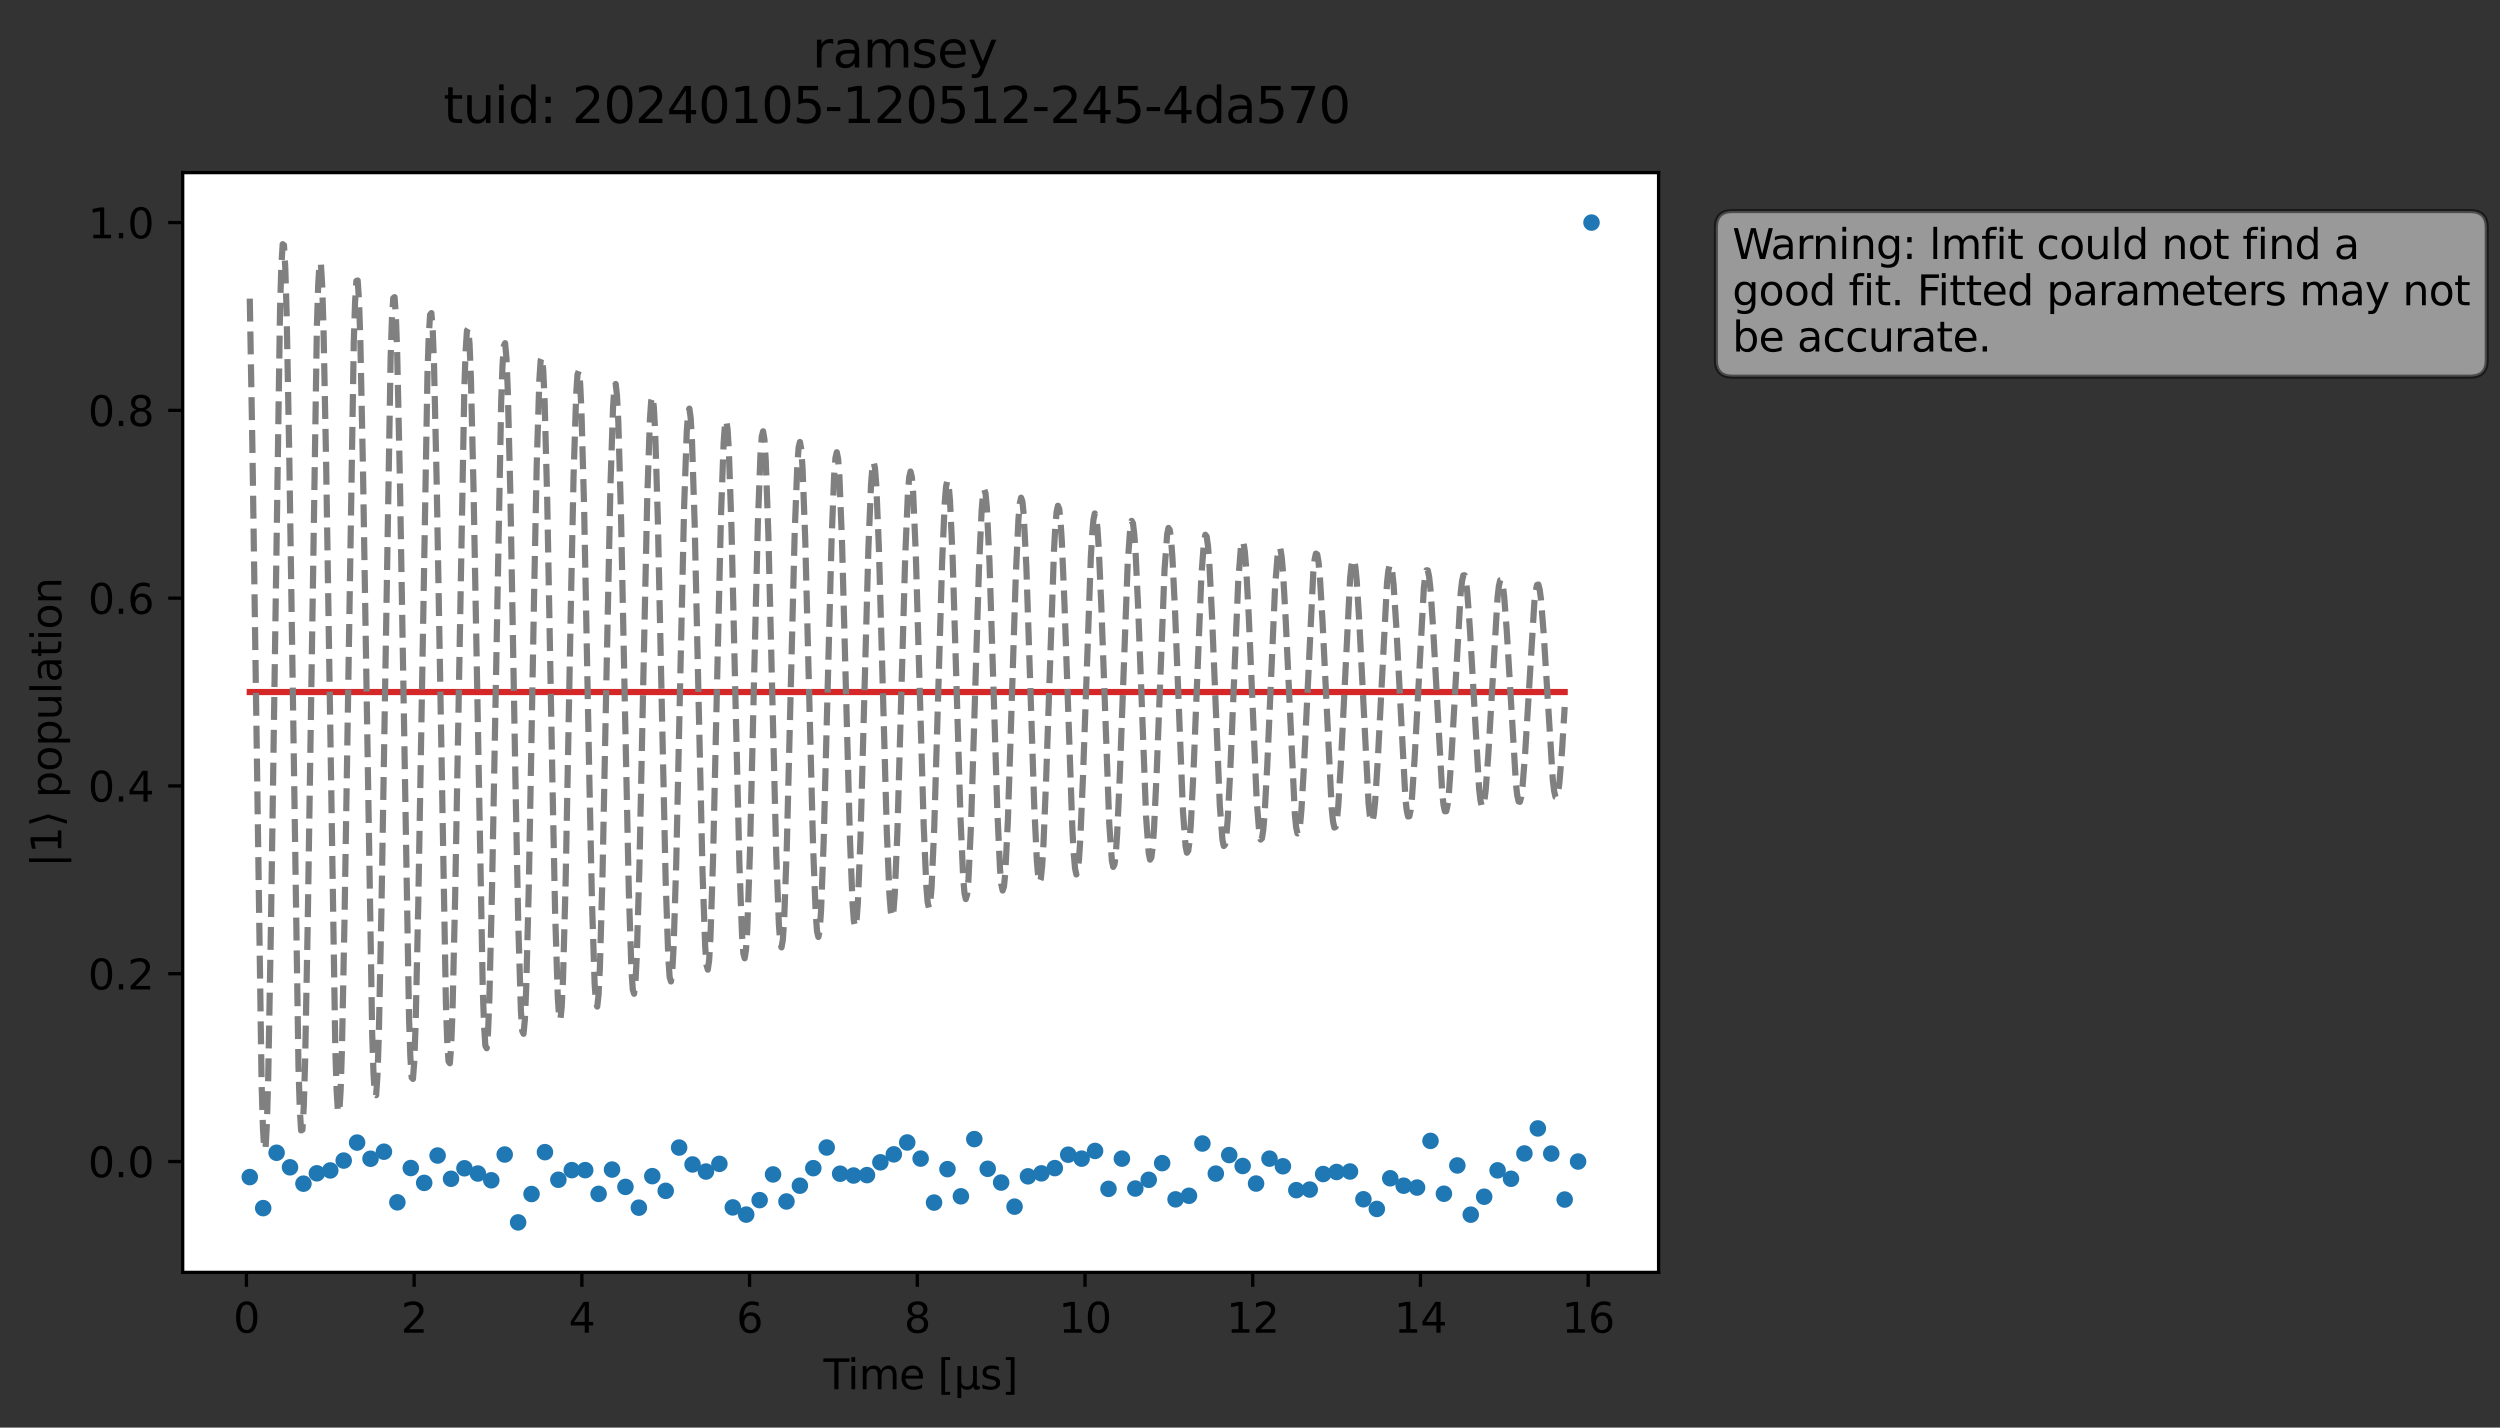 <?xml version="1.0" encoding="utf-8" standalone="no"?>
<!DOCTYPE svg PUBLIC "-//W3C//DTD SVG 1.1//EN"
  "http://www.w3.org/Graphics/SVG/1.1/DTD/svg11.dtd">
<svg xmlns:xlink="http://www.w3.org/1999/xlink" width="604.915pt" height="345.428pt" viewBox="0 0 604.915 345.428" xmlns="http://www.w3.org/2000/svg" version="1.1">
 <rect x="0" y="0" width="604.915" height="345.428" fill="#333333" stroke="none"/>
 <defs>
  <style type="text/css">*{stroke-linejoin: round; stroke-linecap: butt}</style>
 </defs>
 <g id="figure_1">
  <g id="patch_1">
   <path d="M 0 345.428 
L 604.915 345.428 
L 604.915 -0 
L 0 -0 
L 0 345.428 
z
" style="fill: none; opacity: 0"/>
  </g>
  <g id="axes_1">
   <g id="patch_2">
    <path d="M 44.203 307.872 
L 401.323 307.872 
L 401.323 41.76 
L 44.203 41.76 
z
" style="fill: #ffffff"/>
   </g>
   <g id="matplotlib.axis_1">
    <g id="xtick_1">
     <g id="line2d_1">
      <defs>
       <path id="m12fe9ed698" d="M 0 0 
L 0 3.5 
" style="stroke: #000000; stroke-width: 0.8"/>
      </defs>
      <g>
       <use xlink:href="#m12fe9ed698" x="59.624" y="307.872" style="stroke: #000000; stroke-width: 0.8"/>
      </g>
     </g>
     <g id="text_1">
      <!-- 0 -->
      <g transform="translate(56.443 322.47) scale(0.1 -0.1)">
       <defs>
        <path id="DejaVuSans-30" d="M 2034 4250 
Q 1547 4250 1301 3770 
Q 1056 3291 1056 2328 
Q 1056 1369 1301 889 
Q 1547 409 2034 409 
Q 2525 409 2770 889 
Q 3016 1369 3016 2328 
Q 3016 3291 2770 3770 
Q 2525 4250 2034 4250 
z
M 2034 4750 
Q 2819 4750 3233 4129 
Q 3647 3509 3647 2328 
Q 3647 1150 3233 529 
Q 2819 -91 2034 -91 
Q 1250 -91 836 529 
Q 422 1150 422 2328 
Q 422 3509 836 4129 
Q 1250 4750 2034 4750 
z
" transform="scale(0.016)"/>
       </defs>
       <use xlink:href="#DejaVuSans-30"/>
      </g>
     </g>
    </g>
    <g id="xtick_2">
     <g id="line2d_2">
      <g>
       <use xlink:href="#m12fe9ed698" x="100.206" y="307.872" style="stroke: #000000; stroke-width: 0.8"/>
      </g>
     </g>
     <g id="text_2">
      <!-- 2 -->
      <g transform="translate(97.025 322.47) scale(0.1 -0.1)">
       <defs>
        <path id="DejaVuSans-32" d="M 1228 531 
L 3431 531 
L 3431 0 
L 469 0 
L 469 531 
Q 828 903 1448 1529 
Q 2069 2156 2228 2338 
Q 2531 2678 2651 2914 
Q 2772 3150 2772 3378 
Q 2772 3750 2511 3984 
Q 2250 4219 1831 4219 
Q 1534 4219 1204 4116 
Q 875 4013 500 3803 
L 500 4441 
Q 881 4594 1212 4672 
Q 1544 4750 1819 4750 
Q 2544 4750 2975 4387 
Q 3406 4025 3406 3419 
Q 3406 3131 3298 2873 
Q 3191 2616 2906 2266 
Q 2828 2175 2409 1742 
Q 1991 1309 1228 531 
z
" transform="scale(0.016)"/>
       </defs>
       <use xlink:href="#DejaVuSans-32"/>
      </g>
     </g>
    </g>
    <g id="xtick_3">
     <g id="line2d_3">
      <g>
       <use xlink:href="#m12fe9ed698" x="140.788" y="307.872" style="stroke: #000000; stroke-width: 0.8"/>
      </g>
     </g>
     <g id="text_3">
      <!-- 4 -->
      <g transform="translate(137.607 322.47) scale(0.1 -0.1)">
       <defs>
        <path id="DejaVuSans-34" d="M 2419 4116 
L 825 1625 
L 2419 1625 
L 2419 4116 
z
M 2253 4666 
L 3047 4666 
L 3047 1625 
L 3713 1625 
L 3713 1100 
L 3047 1100 
L 3047 0 
L 2419 0 
L 2419 1100 
L 313 1100 
L 313 1709 
L 2253 4666 
z
" transform="scale(0.016)"/>
       </defs>
       <use xlink:href="#DejaVuSans-34"/>
      </g>
     </g>
    </g>
    <g id="xtick_4">
     <g id="line2d_4">
      <g>
       <use xlink:href="#m12fe9ed698" x="181.37" y="307.872" style="stroke: #000000; stroke-width: 0.8"/>
      </g>
     </g>
     <g id="text_4">
      <!-- 6 -->
      <g transform="translate(178.188 322.47) scale(0.1 -0.1)">
       <defs>
        <path id="DejaVuSans-36" d="M 2113 2584 
Q 1688 2584 1439 2293 
Q 1191 2003 1191 1497 
Q 1191 994 1439 701 
Q 1688 409 2113 409 
Q 2538 409 2786 701 
Q 3034 994 3034 1497 
Q 3034 2003 2786 2293 
Q 2538 2584 2113 2584 
z
M 3366 4563 
L 3366 3988 
Q 3128 4100 2886 4159 
Q 2644 4219 2406 4219 
Q 1781 4219 1451 3797 
Q 1122 3375 1075 2522 
Q 1259 2794 1537 2939 
Q 1816 3084 2150 3084 
Q 2853 3084 3261 2657 
Q 3669 2231 3669 1497 
Q 3669 778 3244 343 
Q 2819 -91 2113 -91 
Q 1303 -91 875 529 
Q 447 1150 447 2328 
Q 447 3434 972 4092 
Q 1497 4750 2381 4750 
Q 2619 4750 2861 4703 
Q 3103 4656 3366 4563 
z
" transform="scale(0.016)"/>
       </defs>
       <use xlink:href="#DejaVuSans-36"/>
      </g>
     </g>
    </g>
    <g id="xtick_5">
     <g id="line2d_5">
      <g>
       <use xlink:href="#m12fe9ed698" x="221.951" y="307.872" style="stroke: #000000; stroke-width: 0.8"/>
      </g>
     </g>
     <g id="text_5">
      <!-- 8 -->
      <g transform="translate(218.77 322.47) scale(0.1 -0.1)">
       <defs>
        <path id="DejaVuSans-38" d="M 2034 2216 
Q 1584 2216 1326 1975 
Q 1069 1734 1069 1313 
Q 1069 891 1326 650 
Q 1584 409 2034 409 
Q 2484 409 2743 651 
Q 3003 894 3003 1313 
Q 3003 1734 2745 1975 
Q 2488 2216 2034 2216 
z
M 1403 2484 
Q 997 2584 770 2862 
Q 544 3141 544 3541 
Q 544 4100 942 4425 
Q 1341 4750 2034 4750 
Q 2731 4750 3128 4425 
Q 3525 4100 3525 3541 
Q 3525 3141 3298 2862 
Q 3072 2584 2669 2484 
Q 3125 2378 3379 2068 
Q 3634 1759 3634 1313 
Q 3634 634 3220 271 
Q 2806 -91 2034 -91 
Q 1263 -91 848 271 
Q 434 634 434 1313 
Q 434 1759 690 2068 
Q 947 2378 1403 2484 
z
M 1172 3481 
Q 1172 3119 1398 2916 
Q 1625 2713 2034 2713 
Q 2441 2713 2670 2916 
Q 2900 3119 2900 3481 
Q 2900 3844 2670 4047 
Q 2441 4250 2034 4250 
Q 1625 4250 1398 4047 
Q 1172 3844 1172 3481 
z
" transform="scale(0.016)"/>
       </defs>
       <use xlink:href="#DejaVuSans-38"/>
      </g>
     </g>
    </g>
    <g id="xtick_6">
     <g id="line2d_6">
      <g>
       <use xlink:href="#m12fe9ed698" x="262.533" y="307.872" style="stroke: #000000; stroke-width: 0.8"/>
      </g>
     </g>
     <g id="text_6">
      <!-- 10 -->
      <g transform="translate(256.171 322.47) scale(0.1 -0.1)">
       <defs>
        <path id="DejaVuSans-31" d="M 794 531 
L 1825 531 
L 1825 4091 
L 703 3866 
L 703 4441 
L 1819 4666 
L 2450 4666 
L 2450 531 
L 3481 531 
L 3481 0 
L 794 0 
L 794 531 
z
" transform="scale(0.016)"/>
       </defs>
       <use xlink:href="#DejaVuSans-31"/>
       <use xlink:href="#DejaVuSans-30" x="63.623"/>
      </g>
     </g>
    </g>
    <g id="xtick_7">
     <g id="line2d_7">
      <g>
       <use xlink:href="#m12fe9ed698" x="303.115" y="307.872" style="stroke: #000000; stroke-width: 0.8"/>
      </g>
     </g>
     <g id="text_7">
      <!-- 12 -->
      <g transform="translate(296.753 322.47) scale(0.1 -0.1)">
       <use xlink:href="#DejaVuSans-31"/>
       <use xlink:href="#DejaVuSans-32" x="63.623"/>
      </g>
     </g>
    </g>
    <g id="xtick_8">
     <g id="line2d_8">
      <g>
       <use xlink:href="#m12fe9ed698" x="343.697" y="307.872" style="stroke: #000000; stroke-width: 0.8"/>
      </g>
     </g>
     <g id="text_8">
      <!-- 14 -->
      <g transform="translate(337.334 322.47) scale(0.1 -0.1)">
       <use xlink:href="#DejaVuSans-31"/>
       <use xlink:href="#DejaVuSans-34" x="63.623"/>
      </g>
     </g>
    </g>
    <g id="xtick_9">
     <g id="line2d_9">
      <g>
       <use xlink:href="#m12fe9ed698" x="384.279" y="307.872" style="stroke: #000000; stroke-width: 0.8"/>
      </g>
     </g>
     <g id="text_9">
      <!-- 16 -->
      <g transform="translate(377.916 322.47) scale(0.1 -0.1)">
       <use xlink:href="#DejaVuSans-31"/>
       <use xlink:href="#DejaVuSans-36" x="63.623"/>
      </g>
     </g>
    </g>
    <g id="text_10">
     <!-- Time [μs] -->
     <g transform="translate(199.253 336.149) scale(0.1 -0.1)">
      <defs>
       <path id="DejaVuSans-54" d="M -19 4666 
L 3928 4666 
L 3928 4134 
L 2272 4134 
L 2272 0 
L 1638 0 
L 1638 4134 
L -19 4134 
L -19 4666 
z
" transform="scale(0.016)"/>
       <path id="DejaVuSans-69" d="M 603 3500 
L 1178 3500 
L 1178 0 
L 603 0 
L 603 3500 
z
M 603 4863 
L 1178 4863 
L 1178 4134 
L 603 4134 
L 603 4863 
z
" transform="scale(0.016)"/>
       <path id="DejaVuSans-6d" d="M 3328 2828 
Q 3544 3216 3844 3400 
Q 4144 3584 4550 3584 
Q 5097 3584 5394 3201 
Q 5691 2819 5691 2113 
L 5691 0 
L 5113 0 
L 5113 2094 
Q 5113 2597 4934 2840 
Q 4756 3084 4391 3084 
Q 3944 3084 3684 2787 
Q 3425 2491 3425 1978 
L 3425 0 
L 2847 0 
L 2847 2094 
Q 2847 2600 2669 2842 
Q 2491 3084 2119 3084 
Q 1678 3084 1418 2786 
Q 1159 2488 1159 1978 
L 1159 0 
L 581 0 
L 581 3500 
L 1159 3500 
L 1159 2956 
Q 1356 3278 1631 3431 
Q 1906 3584 2284 3584 
Q 2666 3584 2933 3390 
Q 3200 3197 3328 2828 
z
" transform="scale(0.016)"/>
       <path id="DejaVuSans-65" d="M 3597 1894 
L 3597 1613 
L 953 1613 
Q 991 1019 1311 708 
Q 1631 397 2203 397 
Q 2534 397 2845 478 
Q 3156 559 3463 722 
L 3463 178 
Q 3153 47 2828 -22 
Q 2503 -91 2169 -91 
Q 1331 -91 842 396 
Q 353 884 353 1716 
Q 353 2575 817 3079 
Q 1281 3584 2069 3584 
Q 2775 3584 3186 3129 
Q 3597 2675 3597 1894 
z
M 3022 2063 
Q 3016 2534 2758 2815 
Q 2500 3097 2075 3097 
Q 1594 3097 1305 2825 
Q 1016 2553 972 2059 
L 3022 2063 
z
" transform="scale(0.016)"/>
       <path id="DejaVuSans-20" transform="scale(0.016)"/>
       <path id="DejaVuSans-5b" d="M 550 4863 
L 1875 4863 
L 1875 4416 
L 1125 4416 
L 1125 -397 
L 1875 -397 
L 1875 -844 
L 550 -844 
L 550 4863 
z
" transform="scale(0.016)"/>
       <path id="DejaVuSans-3bc" d="M 544 -1331 
L 544 3500 
L 1119 3500 
L 1119 1325 
Q 1119 872 1334 640 
Q 1550 409 1972 409 
Q 2434 409 2667 671 
Q 2900 934 2900 1459 
L 2900 3500 
L 3475 3500 
L 3475 806 
Q 3475 619 3529 530 
Q 3584 441 3700 441 
Q 3728 441 3778 458 
Q 3828 475 3916 513 
L 3916 50 
Q 3788 -22 3673 -56 
Q 3559 -91 3450 -91 
Q 3234 -91 3106 31 
Q 2978 153 2931 403 
Q 2775 156 2548 32 
Q 2322 -91 2016 -91 
Q 1697 -91 1473 31 
Q 1250 153 1119 397 
L 1119 -1331 
L 544 -1331 
z
" transform="scale(0.016)"/>
       <path id="DejaVuSans-73" d="M 2834 3397 
L 2834 2853 
Q 2591 2978 2328 3040 
Q 2066 3103 1784 3103 
Q 1356 3103 1142 2972 
Q 928 2841 928 2578 
Q 928 2378 1081 2264 
Q 1234 2150 1697 2047 
L 1894 2003 
Q 2506 1872 2764 1633 
Q 3022 1394 3022 966 
Q 3022 478 2636 193 
Q 2250 -91 1575 -91 
Q 1294 -91 989 -36 
Q 684 19 347 128 
L 347 722 
Q 666 556 975 473 
Q 1284 391 1588 391 
Q 1994 391 2212 530 
Q 2431 669 2431 922 
Q 2431 1156 2273 1281 
Q 2116 1406 1581 1522 
L 1381 1569 
Q 847 1681 609 1914 
Q 372 2147 372 2553 
Q 372 3047 722 3315 
Q 1072 3584 1716 3584 
Q 2034 3584 2315 3537 
Q 2597 3491 2834 3397 
z
" transform="scale(0.016)"/>
       <path id="DejaVuSans-5d" d="M 1947 4863 
L 1947 -844 
L 622 -844 
L 622 -397 
L 1369 -397 
L 1369 4416 
L 622 4416 
L 622 4863 
L 1947 4863 
z
" transform="scale(0.016)"/>
      </defs>
      <use xlink:href="#DejaVuSans-54"/>
      <use xlink:href="#DejaVuSans-69" x="57.959"/>
      <use xlink:href="#DejaVuSans-6d" x="85.742"/>
      <use xlink:href="#DejaVuSans-65" x="183.154"/>
      <use xlink:href="#DejaVuSans-20" x="244.678"/>
      <use xlink:href="#DejaVuSans-5b" x="276.465"/>
      <use xlink:href="#DejaVuSans-3bc" x="315.479"/>
      <use xlink:href="#DejaVuSans-73" x="379.102"/>
      <use xlink:href="#DejaVuSans-5d" x="431.201"/>
     </g>
    </g>
   </g>
   <g id="matplotlib.axis_2">
    <g id="ytick_1">
     <g id="line2d_10">
      <defs>
       <path id="m41a3c51825" d="M 0 0 
L -3.5 0 
" style="stroke: #000000; stroke-width: 0.8"/>
      </defs>
      <g>
       <use xlink:href="#m41a3c51825" x="44.203" y="281.049" style="stroke: #000000; stroke-width: 0.8"/>
      </g>
     </g>
     <g id="text_11">
      <!-- 0.0 -->
      <g transform="translate(21.3 284.848) scale(0.1 -0.1)">
       <defs>
        <path id="DejaVuSans-2e" d="M 684 794 
L 1344 794 
L 1344 0 
L 684 0 
L 684 794 
z
" transform="scale(0.016)"/>
       </defs>
       <use xlink:href="#DejaVuSans-30"/>
       <use xlink:href="#DejaVuSans-2e" x="63.623"/>
       <use xlink:href="#DejaVuSans-30" x="95.41"/>
      </g>
     </g>
    </g>
    <g id="ytick_2">
     <g id="line2d_11">
      <g>
       <use xlink:href="#m41a3c51825" x="44.203" y="235.61" style="stroke: #000000; stroke-width: 0.8"/>
      </g>
     </g>
     <g id="text_12">
      <!-- 0.2 -->
      <g transform="translate(21.3 239.409) scale(0.1 -0.1)">
       <use xlink:href="#DejaVuSans-30"/>
       <use xlink:href="#DejaVuSans-2e" x="63.623"/>
       <use xlink:href="#DejaVuSans-32" x="95.41"/>
      </g>
     </g>
    </g>
    <g id="ytick_3">
     <g id="line2d_12">
      <g>
       <use xlink:href="#m41a3c51825" x="44.203" y="190.172" style="stroke: #000000; stroke-width: 0.8"/>
      </g>
     </g>
     <g id="text_13">
      <!-- 0.4 -->
      <g transform="translate(21.3 193.971) scale(0.1 -0.1)">
       <use xlink:href="#DejaVuSans-30"/>
       <use xlink:href="#DejaVuSans-2e" x="63.623"/>
       <use xlink:href="#DejaVuSans-34" x="95.41"/>
      </g>
     </g>
    </g>
    <g id="ytick_4">
     <g id="line2d_13">
      <g>
       <use xlink:href="#m41a3c51825" x="44.203" y="144.733" style="stroke: #000000; stroke-width: 0.8"/>
      </g>
     </g>
     <g id="text_14">
      <!-- 0.6 -->
      <g transform="translate(21.3 148.532) scale(0.1 -0.1)">
       <use xlink:href="#DejaVuSans-30"/>
       <use xlink:href="#DejaVuSans-2e" x="63.623"/>
       <use xlink:href="#DejaVuSans-36" x="95.41"/>
      </g>
     </g>
    </g>
    <g id="ytick_5">
     <g id="line2d_14">
      <g>
       <use xlink:href="#m41a3c51825" x="44.203" y="99.295" style="stroke: #000000; stroke-width: 0.8"/>
      </g>
     </g>
     <g id="text_15">
      <!-- 0.8 -->
      <g transform="translate(21.3 103.094) scale(0.1 -0.1)">
       <use xlink:href="#DejaVuSans-30"/>
       <use xlink:href="#DejaVuSans-2e" x="63.623"/>
       <use xlink:href="#DejaVuSans-38" x="95.41"/>
      </g>
     </g>
    </g>
    <g id="ytick_6">
     <g id="line2d_15">
      <g>
       <use xlink:href="#m41a3c51825" x="44.203" y="53.856" style="stroke: #000000; stroke-width: 0.8"/>
      </g>
     </g>
     <g id="text_16">
      <!-- 1.0 -->
      <g transform="translate(21.3 57.655) scale(0.1 -0.1)">
       <use xlink:href="#DejaVuSans-31"/>
       <use xlink:href="#DejaVuSans-2e" x="63.623"/>
       <use xlink:href="#DejaVuSans-30" x="95.41"/>
      </g>
     </g>
    </g>
    <g id="text_17">
     <!-- $|1\rangle$ population -->
     <g transform="translate(14.9 209.866) rotate(-90) scale(0.1 -0.1)">
      <defs>
       <path id="DejaVuSans-7c" d="M 1344 4891 
L 1344 -1509 
L 813 -1509 
L 813 4891 
L 1344 4891 
z
" transform="scale(0.016)"/>
       <path id="DejaVuSans-27e9" d="M 1925 2006 
L 1044 -844 
L 513 -844 
L 1394 2006 
L 513 4856 
L 1044 4856 
L 1925 2006 
z
" transform="scale(0.016)"/>
       <path id="DejaVuSans-70" d="M 1159 525 
L 1159 -1331 
L 581 -1331 
L 581 3500 
L 1159 3500 
L 1159 2969 
Q 1341 3281 1617 3432 
Q 1894 3584 2278 3584 
Q 2916 3584 3314 3078 
Q 3713 2572 3713 1747 
Q 3713 922 3314 415 
Q 2916 -91 2278 -91 
Q 1894 -91 1617 61 
Q 1341 213 1159 525 
z
M 3116 1747 
Q 3116 2381 2855 2742 
Q 2594 3103 2138 3103 
Q 1681 3103 1420 2742 
Q 1159 2381 1159 1747 
Q 1159 1113 1420 752 
Q 1681 391 2138 391 
Q 2594 391 2855 752 
Q 3116 1113 3116 1747 
z
" transform="scale(0.016)"/>
       <path id="DejaVuSans-6f" d="M 1959 3097 
Q 1497 3097 1228 2736 
Q 959 2375 959 1747 
Q 959 1119 1226 758 
Q 1494 397 1959 397 
Q 2419 397 2687 759 
Q 2956 1122 2956 1747 
Q 2956 2369 2687 2733 
Q 2419 3097 1959 3097 
z
M 1959 3584 
Q 2709 3584 3137 3096 
Q 3566 2609 3566 1747 
Q 3566 888 3137 398 
Q 2709 -91 1959 -91 
Q 1206 -91 779 398 
Q 353 888 353 1747 
Q 353 2609 779 3096 
Q 1206 3584 1959 3584 
z
" transform="scale(0.016)"/>
       <path id="DejaVuSans-75" d="M 544 1381 
L 544 3500 
L 1119 3500 
L 1119 1403 
Q 1119 906 1312 657 
Q 1506 409 1894 409 
Q 2359 409 2629 706 
Q 2900 1003 2900 1516 
L 2900 3500 
L 3475 3500 
L 3475 0 
L 2900 0 
L 2900 538 
Q 2691 219 2414 64 
Q 2138 -91 1772 -91 
Q 1169 -91 856 284 
Q 544 659 544 1381 
z
M 1991 3584 
L 1991 3584 
z
" transform="scale(0.016)"/>
       <path id="DejaVuSans-6c" d="M 603 4863 
L 1178 4863 
L 1178 0 
L 603 0 
L 603 4863 
z
" transform="scale(0.016)"/>
       <path id="DejaVuSans-61" d="M 2194 1759 
Q 1497 1759 1228 1600 
Q 959 1441 959 1056 
Q 959 750 1161 570 
Q 1363 391 1709 391 
Q 2188 391 2477 730 
Q 2766 1069 2766 1631 
L 2766 1759 
L 2194 1759 
z
M 3341 1997 
L 3341 0 
L 2766 0 
L 2766 531 
Q 2569 213 2275 61 
Q 1981 -91 1556 -91 
Q 1019 -91 701 211 
Q 384 513 384 1019 
Q 384 1609 779 1909 
Q 1175 2209 1959 2209 
L 2766 2209 
L 2766 2266 
Q 2766 2663 2505 2880 
Q 2244 3097 1772 3097 
Q 1472 3097 1187 3025 
Q 903 2953 641 2809 
L 641 3341 
Q 956 3463 1253 3523 
Q 1550 3584 1831 3584 
Q 2591 3584 2966 3190 
Q 3341 2797 3341 1997 
z
" transform="scale(0.016)"/>
       <path id="DejaVuSans-74" d="M 1172 4494 
L 1172 3500 
L 2356 3500 
L 2356 3053 
L 1172 3053 
L 1172 1153 
Q 1172 725 1289 603 
Q 1406 481 1766 481 
L 2356 481 
L 2356 0 
L 1766 0 
Q 1100 0 847 248 
Q 594 497 594 1153 
L 594 3053 
L 172 3053 
L 172 3500 
L 594 3500 
L 594 4494 
L 1172 4494 
z
" transform="scale(0.016)"/>
       <path id="DejaVuSans-6e" d="M 3513 2113 
L 3513 0 
L 2938 0 
L 2938 2094 
Q 2938 2591 2744 2837 
Q 2550 3084 2163 3084 
Q 1697 3084 1428 2787 
Q 1159 2491 1159 1978 
L 1159 0 
L 581 0 
L 581 3500 
L 1159 3500 
L 1159 2956 
Q 1366 3272 1645 3428 
Q 1925 3584 2291 3584 
Q 2894 3584 3203 3211 
Q 3513 2838 3513 2113 
z
" transform="scale(0.016)"/>
      </defs>
      <use xlink:href="#DejaVuSans-7c" transform="translate(0 0.578)"/>
      <use xlink:href="#DejaVuSans-31" transform="translate(33.691 0.578)"/>
      <use xlink:href="#DejaVuSans-27e9" transform="translate(97.314 0.578)"/>
      <use xlink:href="#DejaVuSans-20" transform="translate(136.328 0.578)"/>
      <use xlink:href="#DejaVuSans-70" transform="translate(168.115 0.578)"/>
      <use xlink:href="#DejaVuSans-6f" transform="translate(231.592 0.578)"/>
      <use xlink:href="#DejaVuSans-70" transform="translate(292.773 0.578)"/>
      <use xlink:href="#DejaVuSans-75" transform="translate(356.25 0.578)"/>
      <use xlink:href="#DejaVuSans-6c" transform="translate(419.629 0.578)"/>
      <use xlink:href="#DejaVuSans-61" transform="translate(447.412 0.578)"/>
      <use xlink:href="#DejaVuSans-74" transform="translate(508.691 0.578)"/>
      <use xlink:href="#DejaVuSans-69" transform="translate(547.9 0.578)"/>
      <use xlink:href="#DejaVuSans-6f" transform="translate(575.684 0.578)"/>
      <use xlink:href="#DejaVuSans-6e" transform="translate(636.865 0.578)"/>
     </g>
    </g>
   </g>
   <g id="line2d_16">
    <defs>
     <path id="m48690ed173" d="M 0 1.5 
C 0.398 1.5 0.779 1.342 1.061 1.061 
C 1.342 0.779 1.5 0.398 1.5 0 
C 1.5 -0.398 1.342 -0.779 1.061 -1.061 
C 0.779 -1.342 0.398 -1.5 0 -1.5 
C -0.398 -1.5 -0.779 -1.342 -1.061 -1.061 
C -1.342 -0.779 -1.5 -0.398 -1.5 0 
C -1.5 0.398 -1.342 0.779 -1.061 1.061 
C -0.779 1.342 -0.398 1.5 0 1.5 
z
" style="stroke: #1f77b4"/>
    </defs>
    <g clip-path="url(#pcbd47894a6)">
     <use xlink:href="#m48690ed173" x="60.436" y="284.812" style="fill: #1f77b4; stroke: #1f77b4"/>
     <use xlink:href="#m48690ed173" x="63.682" y="292.327" style="fill: #1f77b4; stroke: #1f77b4"/>
     <use xlink:href="#m48690ed173" x="66.929" y="278.926" style="fill: #1f77b4; stroke: #1f77b4"/>
     <use xlink:href="#m48690ed173" x="70.175" y="282.449" style="fill: #1f77b4; stroke: #1f77b4"/>
     <use xlink:href="#m48690ed173" x="73.422" y="286.408" style="fill: #1f77b4; stroke: #1f77b4"/>
     <use xlink:href="#m48690ed173" x="76.669" y="283.903" style="fill: #1f77b4; stroke: #1f77b4"/>
     <use xlink:href="#m48690ed173" x="79.915" y="283.207" style="fill: #1f77b4; stroke: #1f77b4"/>
     <use xlink:href="#m48690ed173" x="83.162" y="280.819" style="fill: #1f77b4; stroke: #1f77b4"/>
     <use xlink:href="#m48690ed173" x="86.408" y="276.466" style="fill: #1f77b4; stroke: #1f77b4"/>
     <use xlink:href="#m48690ed173" x="89.655" y="280.375" style="fill: #1f77b4; stroke: #1f77b4"/>
     <use xlink:href="#m48690ed173" x="92.901" y="278.673" style="fill: #1f77b4; stroke: #1f77b4"/>
     <use xlink:href="#m48690ed173" x="96.148" y="290.922" style="fill: #1f77b4; stroke: #1f77b4"/>
     <use xlink:href="#m48690ed173" x="99.394" y="282.625" style="fill: #1f77b4; stroke: #1f77b4"/>
     <use xlink:href="#m48690ed173" x="102.641" y="286.219" style="fill: #1f77b4; stroke: #1f77b4"/>
     <use xlink:href="#m48690ed173" x="105.887" y="279.599" style="fill: #1f77b4; stroke: #1f77b4"/>
     <use xlink:href="#m48690ed173" x="109.134" y="285.225" style="fill: #1f77b4; stroke: #1f77b4"/>
     <use xlink:href="#m48690ed173" x="112.381" y="282.684" style="fill: #1f77b4; stroke: #1f77b4"/>
     <use xlink:href="#m48690ed173" x="115.627" y="283.955" style="fill: #1f77b4; stroke: #1f77b4"/>
     <use xlink:href="#m48690ed173" x="118.874" y="285.589" style="fill: #1f77b4; stroke: #1f77b4"/>
     <use xlink:href="#m48690ed173" x="122.12" y="279.353" style="fill: #1f77b4; stroke: #1f77b4"/>
     <use xlink:href="#m48690ed173" x="125.367" y="295.776" style="fill: #1f77b4; stroke: #1f77b4"/>
     <use xlink:href="#m48690ed173" x="128.613" y="288.913" style="fill: #1f77b4; stroke: #1f77b4"/>
     <use xlink:href="#m48690ed173" x="131.86" y="278.783" style="fill: #1f77b4; stroke: #1f77b4"/>
     <use xlink:href="#m48690ed173" x="135.106" y="285.46" style="fill: #1f77b4; stroke: #1f77b4"/>
     <use xlink:href="#m48690ed173" x="138.353" y="283.135" style="fill: #1f77b4; stroke: #1f77b4"/>
     <use xlink:href="#m48690ed173" x="141.599" y="283.134" style="fill: #1f77b4; stroke: #1f77b4"/>
     <use xlink:href="#m48690ed173" x="144.846" y="288.878" style="fill: #1f77b4; stroke: #1f77b4"/>
     <use xlink:href="#m48690ed173" x="148.093" y="282.996" style="fill: #1f77b4; stroke: #1f77b4"/>
     <use xlink:href="#m48690ed173" x="151.339" y="287.188" style="fill: #1f77b4; stroke: #1f77b4"/>
     <use xlink:href="#m48690ed173" x="154.586" y="292.214" style="fill: #1f77b4; stroke: #1f77b4"/>
     <use xlink:href="#m48690ed173" x="157.832" y="284.589" style="fill: #1f77b4; stroke: #1f77b4"/>
     <use xlink:href="#m48690ed173" x="161.079" y="288.146" style="fill: #1f77b4; stroke: #1f77b4"/>
     <use xlink:href="#m48690ed173" x="164.325" y="277.669" style="fill: #1f77b4; stroke: #1f77b4"/>
     <use xlink:href="#m48690ed173" x="167.572" y="281.761" style="fill: #1f77b4; stroke: #1f77b4"/>
     <use xlink:href="#m48690ed173" x="170.818" y="283.474" style="fill: #1f77b4; stroke: #1f77b4"/>
     <use xlink:href="#m48690ed173" x="174.065" y="281.612" style="fill: #1f77b4; stroke: #1f77b4"/>
     <use xlink:href="#m48690ed173" x="177.311" y="292.155" style="fill: #1f77b4; stroke: #1f77b4"/>
     <use xlink:href="#m48690ed173" x="180.558" y="293.893" style="fill: #1f77b4; stroke: #1f77b4"/>
     <use xlink:href="#m48690ed173" x="183.805" y="290.389" style="fill: #1f77b4; stroke: #1f77b4"/>
     <use xlink:href="#m48690ed173" x="187.051" y="284.172" style="fill: #1f77b4; stroke: #1f77b4"/>
     <use xlink:href="#m48690ed173" x="190.298" y="290.717" style="fill: #1f77b4; stroke: #1f77b4"/>
     <use xlink:href="#m48690ed173" x="193.544" y="286.899" style="fill: #1f77b4; stroke: #1f77b4"/>
     <use xlink:href="#m48690ed173" x="196.791" y="282.658" style="fill: #1f77b4; stroke: #1f77b4"/>
     <use xlink:href="#m48690ed173" x="200.037" y="277.657" style="fill: #1f77b4; stroke: #1f77b4"/>
     <use xlink:href="#m48690ed173" x="203.284" y="284" style="fill: #1f77b4; stroke: #1f77b4"/>
     <use xlink:href="#m48690ed173" x="206.53" y="284.437" style="fill: #1f77b4; stroke: #1f77b4"/>
     <use xlink:href="#m48690ed173" x="209.777" y="284.338" style="fill: #1f77b4; stroke: #1f77b4"/>
     <use xlink:href="#m48690ed173" x="213.023" y="281.244" style="fill: #1f77b4; stroke: #1f77b4"/>
     <use xlink:href="#m48690ed173" x="216.27" y="279.313" style="fill: #1f77b4; stroke: #1f77b4"/>
     <use xlink:href="#m48690ed173" x="219.517" y="276.442" style="fill: #1f77b4; stroke: #1f77b4"/>
     <use xlink:href="#m48690ed173" x="222.763" y="280.338" style="fill: #1f77b4; stroke: #1f77b4"/>
     <use xlink:href="#m48690ed173" x="226.01" y="290.983" style="fill: #1f77b4; stroke: #1f77b4"/>
     <use xlink:href="#m48690ed173" x="229.256" y="282.894" style="fill: #1f77b4; stroke: #1f77b4"/>
     <use xlink:href="#m48690ed173" x="232.503" y="289.469" style="fill: #1f77b4; stroke: #1f77b4"/>
     <use xlink:href="#m48690ed173" x="235.749" y="275.622" style="fill: #1f77b4; stroke: #1f77b4"/>
     <use xlink:href="#m48690ed173" x="238.996" y="282.81" style="fill: #1f77b4; stroke: #1f77b4"/>
     <use xlink:href="#m48690ed173" x="242.242" y="286.139" style="fill: #1f77b4; stroke: #1f77b4"/>
     <use xlink:href="#m48690ed173" x="245.489" y="291.97" style="fill: #1f77b4; stroke: #1f77b4"/>
     <use xlink:href="#m48690ed173" x="248.735" y="284.632" style="fill: #1f77b4; stroke: #1f77b4"/>
     <use xlink:href="#m48690ed173" x="251.982" y="283.914" style="fill: #1f77b4; stroke: #1f77b4"/>
     <use xlink:href="#m48690ed173" x="255.229" y="282.643" style="fill: #1f77b4; stroke: #1f77b4"/>
     <use xlink:href="#m48690ed173" x="258.475" y="279.397" style="fill: #1f77b4; stroke: #1f77b4"/>
     <use xlink:href="#m48690ed173" x="261.722" y="280.353" style="fill: #1f77b4; stroke: #1f77b4"/>
     <use xlink:href="#m48690ed173" x="264.968" y="278.489" style="fill: #1f77b4; stroke: #1f77b4"/>
     <use xlink:href="#m48690ed173" x="268.215" y="287.666" style="fill: #1f77b4; stroke: #1f77b4"/>
     <use xlink:href="#m48690ed173" x="271.461" y="280.352" style="fill: #1f77b4; stroke: #1f77b4"/>
     <use xlink:href="#m48690ed173" x="274.708" y="287.587" style="fill: #1f77b4; stroke: #1f77b4"/>
     <use xlink:href="#m48690ed173" x="277.954" y="285.47" style="fill: #1f77b4; stroke: #1f77b4"/>
     <use xlink:href="#m48690ed173" x="281.201" y="281.439" style="fill: #1f77b4; stroke: #1f77b4"/>
     <use xlink:href="#m48690ed173" x="284.447" y="290.203" style="fill: #1f77b4; stroke: #1f77b4"/>
     <use xlink:href="#m48690ed173" x="287.694" y="289.338" style="fill: #1f77b4; stroke: #1f77b4"/>
     <use xlink:href="#m48690ed173" x="290.941" y="276.692" style="fill: #1f77b4; stroke: #1f77b4"/>
     <use xlink:href="#m48690ed173" x="294.187" y="283.975" style="fill: #1f77b4; stroke: #1f77b4"/>
     <use xlink:href="#m48690ed173" x="297.434" y="279.486" style="fill: #1f77b4; stroke: #1f77b4"/>
     <use xlink:href="#m48690ed173" x="300.68" y="282.131" style="fill: #1f77b4; stroke: #1f77b4"/>
     <use xlink:href="#m48690ed173" x="303.927" y="286.378" style="fill: #1f77b4; stroke: #1f77b4"/>
     <use xlink:href="#m48690ed173" x="307.173" y="280.353" style="fill: #1f77b4; stroke: #1f77b4"/>
     <use xlink:href="#m48690ed173" x="310.42" y="282.199" style="fill: #1f77b4; stroke: #1f77b4"/>
     <use xlink:href="#m48690ed173" x="313.666" y="287.976" style="fill: #1f77b4; stroke: #1f77b4"/>
     <use xlink:href="#m48690ed173" x="316.913" y="287.84" style="fill: #1f77b4; stroke: #1f77b4"/>
     <use xlink:href="#m48690ed173" x="320.159" y="284.078" style="fill: #1f77b4; stroke: #1f77b4"/>
     <use xlink:href="#m48690ed173" x="323.406" y="283.582" style="fill: #1f77b4; stroke: #1f77b4"/>
     <use xlink:href="#m48690ed173" x="326.653" y="283.463" style="fill: #1f77b4; stroke: #1f77b4"/>
     <use xlink:href="#m48690ed173" x="329.899" y="290.184" style="fill: #1f77b4; stroke: #1f77b4"/>
     <use xlink:href="#m48690ed173" x="333.146" y="292.523" style="fill: #1f77b4; stroke: #1f77b4"/>
     <use xlink:href="#m48690ed173" x="336.392" y="285.102" style="fill: #1f77b4; stroke: #1f77b4"/>
     <use xlink:href="#m48690ed173" x="339.639" y="286.9" style="fill: #1f77b4; stroke: #1f77b4"/>
     <use xlink:href="#m48690ed173" x="342.885" y="287.349" style="fill: #1f77b4; stroke: #1f77b4"/>
     <use xlink:href="#m48690ed173" x="346.132" y="276.055" style="fill: #1f77b4; stroke: #1f77b4"/>
     <use xlink:href="#m48690ed173" x="349.378" y="288.844" style="fill: #1f77b4; stroke: #1f77b4"/>
     <use xlink:href="#m48690ed173" x="352.625" y="282.001" style="fill: #1f77b4; stroke: #1f77b4"/>
     <use xlink:href="#m48690ed173" x="355.871" y="293.908" style="fill: #1f77b4; stroke: #1f77b4"/>
     <use xlink:href="#m48690ed173" x="359.118" y="289.565" style="fill: #1f77b4; stroke: #1f77b4"/>
     <use xlink:href="#m48690ed173" x="362.365" y="283.187" style="fill: #1f77b4; stroke: #1f77b4"/>
     <use xlink:href="#m48690ed173" x="365.611" y="285.224" style="fill: #1f77b4; stroke: #1f77b4"/>
     <use xlink:href="#m48690ed173" x="368.858" y="279.096" style="fill: #1f77b4; stroke: #1f77b4"/>
     <use xlink:href="#m48690ed173" x="372.104" y="273.04" style="fill: #1f77b4; stroke: #1f77b4"/>
     <use xlink:href="#m48690ed173" x="375.351" y="279.126" style="fill: #1f77b4; stroke: #1f77b4"/>
     <use xlink:href="#m48690ed173" x="378.597" y="290.25" style="fill: #1f77b4; stroke: #1f77b4"/>
     <use xlink:href="#m48690ed173" x="381.844" y="281.049" style="fill: #1f77b4; stroke: #1f77b4"/>
     <use xlink:href="#m48690ed173" x="385.09" y="53.856" style="fill: #1f77b4; stroke: #1f77b4"/>
    </g>
   </g>
   <g id="line2d_17">
    <path d="M 60.436 167.452 
L 378.597 167.452 
L 378.597 167.452 
" clip-path="url(#pcbd47894a6)" style="fill: none; stroke: #d62728; stroke-width: 1.5; stroke-linecap: square"/>
   </g>
   <g id="line2d_18">
    <path d="M 60.436 72.253 
L 61.073 108.352 
L 63.302 262.449 
L 63.621 272.953 
L 63.939 278.155 
L 64.258 277.812 
L 64.576 271.956 
L 64.895 260.898 
L 65.532 225.676 
L 67.761 74.641 
L 68.079 64.273 
L 68.398 59.09 
L 68.716 59.336 
L 69.035 64.982 
L 69.353 75.729 
L 69.99 110.096 
L 72.22 258.127 
L 72.538 268.36 
L 72.857 273.523 
L 73.175 273.371 
L 73.494 267.928 
L 73.812 257.483 
L 74.449 223.952 
L 76.678 78.867 
L 76.997 68.767 
L 77.315 63.627 
L 77.634 63.689 
L 77.952 68.934 
L 78.271 79.085 
L 78.908 111.799 
L 81.137 253.995 
L 81.456 263.962 
L 81.774 269.078 
L 82.092 269.103 
L 82.411 264.049 
L 82.729 254.185 
L 83.366 222.269 
L 85.596 82.907 
L 85.914 73.072 
L 86.233 67.98 
L 86.551 67.873 
L 86.87 72.741 
L 87.188 82.325 
L 87.825 113.462 
L 90.054 250.045 
L 90.373 259.75 
L 90.691 264.815 
L 91.01 265.001 
L 91.328 260.314 
L 91.647 251.002 
L 92.284 220.626 
L 94.513 86.769 
L 94.832 77.194 
L 95.15 72.156 
L 95.469 71.894 
L 95.787 76.406 
L 96.106 85.452 
L 96.743 115.085 
L 98.972 246.269 
L 99.29 255.716 
L 99.609 260.725 
L 99.927 261.06 
L 100.246 256.718 
L 100.564 247.93 
L 101.201 219.023 
L 103.431 90.461 
L 103.749 81.142 
L 104.068 76.162 
L 104.386 75.757 
L 104.705 79.934 
L 105.023 88.47 
L 105.66 116.669 
L 107.889 242.66 
L 108.208 251.853 
L 108.526 256.802 
L 108.845 257.273 
L 109.163 253.256 
L 109.482 244.965 
L 110.119 217.459 
L 112.348 93.99 
L 112.667 84.922 
L 112.985 80.004 
L 113.304 79.469 
L 113.622 83.331 
L 113.94 91.383 
L 114.577 118.213 
L 116.807 239.21 
L 117.125 248.154 
L 117.444 253.039 
L 117.762 253.635 
L 118.081 249.924 
L 118.399 242.104 
L 119.036 215.934 
L 121.266 97.362 
L 121.584 88.541 
L 121.902 83.689 
L 122.221 83.035 
L 122.539 86.601 
L 122.858 94.194 
L 123.495 119.719 
L 124.769 191.619 
L 125.406 223.758 
L 126.043 244.612 
L 126.361 249.43 
L 126.68 250.139 
L 126.998 246.716 
L 127.317 239.343 
L 127.954 214.447 
L 129.228 144.079 
L 129.864 112.54 
L 130.501 92.007 
L 130.82 87.223 
L 131.138 86.462 
L 131.457 89.748 
L 131.775 96.906 
L 132.412 121.187 
L 133.686 190.055 
L 134.323 221.006 
L 134.96 241.22 
L 135.279 245.969 
L 135.597 246.781 
L 135.916 243.628 
L 136.234 236.679 
L 136.871 212.998 
L 138.145 145.599 
L 138.782 115.227 
L 139.419 95.325 
L 139.737 90.613 
L 140.056 89.753 
L 140.374 92.777 
L 140.693 99.523 
L 141.33 122.617 
L 142.604 188.578 
L 143.241 218.382 
L 143.878 237.974 
L 144.196 242.649 
L 144.515 243.555 
L 144.833 240.656 
L 145.152 234.109 
L 145.788 211.586 
L 146.744 163.649 
L 147.699 117.789 
L 148.336 98.502 
L 148.655 93.864 
L 148.973 92.915 
L 149.292 95.693 
L 149.61 102.047 
L 150.247 124.01 
L 151.203 170.903 
L 152.158 215.88 
L 152.795 234.866 
L 153.114 239.466 
L 153.432 240.456 
L 153.75 237.795 
L 154.069 231.629 
L 154.706 210.212 
L 155.661 164.342 
L 156.617 120.231 
L 157.254 101.543 
L 157.572 96.981 
L 157.891 95.952 
L 158.209 98.499 
L 158.528 104.482 
L 159.165 125.367 
L 160.12 170.235 
L 161.076 213.496 
L 161.712 231.89 
L 162.031 236.414 
L 162.349 237.479 
L 162.668 235.043 
L 162.986 229.238 
L 163.623 208.873 
L 164.579 164.985 
L 165.534 122.559 
L 166.171 104.454 
L 166.49 99.97 
L 166.808 98.87 
L 167.127 101.199 
L 167.445 106.831 
L 168.082 126.688 
L 169.038 169.617 
L 169.993 211.223 
L 170.63 229.042 
L 170.948 233.487 
L 171.267 234.62 
L 171.585 232.394 
L 171.904 226.931 
L 172.541 207.57 
L 173.496 165.58 
L 174.452 124.777 
L 175.089 107.241 
L 175.407 102.836 
L 175.726 101.672 
L 176.044 103.797 
L 176.363 109.096 
L 177 127.973 
L 177.955 169.044 
L 178.91 209.057 
L 179.547 226.316 
L 179.866 230.681 
L 180.184 231.874 
L 180.503 229.846 
L 180.821 224.707 
L 181.458 206.302 
L 182.414 166.131 
L 183.369 126.892 
L 184.006 109.908 
L 184.325 105.583 
L 184.643 104.362 
L 184.962 106.297 
L 185.28 111.28 
L 185.917 129.224 
L 186.872 168.515 
L 187.828 206.993 
L 188.465 223.707 
L 188.783 227.99 
L 189.102 229.237 
L 189.42 227.394 
L 189.739 222.562 
L 190.376 205.068 
L 191.331 166.64 
L 192.287 128.907 
L 192.924 112.46 
L 193.242 108.218 
L 193.56 106.947 
L 193.879 108.702 
L 194.197 113.387 
L 194.834 130.44 
L 195.79 168.026 
L 196.745 205.027 
L 197.382 221.21 
L 197.701 225.411 
L 198.019 226.705 
L 198.338 225.035 
L 198.656 220.493 
L 199.293 203.869 
L 200.249 167.109 
L 201.204 130.827 
L 201.841 114.903 
L 202.159 110.743 
L 202.478 109.428 
L 202.796 111.016 
L 203.115 115.418 
L 203.752 131.623 
L 204.707 167.576 
L 205.663 203.153 
L 206.3 218.82 
L 206.618 222.939 
L 206.937 224.273 
L 207.255 222.765 
L 207.574 218.499 
L 208.211 202.702 
L 209.166 167.541 
L 210.121 132.656 
L 210.758 117.241 
L 211.077 113.164 
L 211.395 111.811 
L 211.714 113.242 
L 212.032 117.376 
L 212.669 132.774 
L 213.625 167.161 
L 214.58 201.367 
L 215.217 216.533 
L 215.536 220.568 
L 215.854 221.938 
L 216.173 220.582 
L 216.491 216.576 
L 217.128 201.568 
L 218.083 167.938 
L 219.039 134.398 
L 219.676 119.478 
L 219.994 115.484 
L 220.313 114.099 
L 220.631 115.383 
L 220.95 119.264 
L 221.587 133.892 
L 222.542 166.781 
L 223.498 199.667 
L 224.135 214.345 
L 224.453 218.296 
L 224.771 219.696 
L 225.09 218.482 
L 225.408 214.723 
L 226.045 200.466 
L 227.001 168.302 
L 227.956 136.058 
L 228.593 121.619 
L 228.912 117.709 
L 229.23 116.296 
L 229.549 117.442 
L 229.867 121.083 
L 230.504 134.978 
L 231.46 166.432 
L 232.415 198.047 
L 233.052 212.251 
L 233.37 216.119 
L 233.689 217.544 
L 234.007 216.463 
L 234.326 212.936 
L 234.963 199.395 
L 235.918 168.636 
L 236.874 137.639 
L 237.511 123.667 
L 237.829 119.841 
L 238.148 118.404 
L 238.466 119.423 
L 238.785 122.837 
L 239.422 136.034 
L 240.377 166.113 
L 241.332 196.504 
L 241.969 210.248 
L 242.288 214.032 
L 242.606 215.478 
L 242.925 214.52 
L 243.243 211.215 
L 243.88 198.355 
L 244.836 168.941 
L 245.791 139.144 
L 246.428 125.626 
L 246.747 121.884 
L 247.065 120.429 
L 247.384 121.328 
L 247.702 124.528 
L 248.339 137.059 
L 249.294 165.822 
L 250.25 195.035 
L 250.887 208.331 
L 251.205 212.032 
L 251.524 213.494 
L 251.842 212.652 
L 252.161 209.555 
L 252.479 204.364 
L 253.116 188.853 
L 255.027 133.172 
L 255.346 127.501 
L 255.664 123.842 
L 255.983 122.373 
L 256.301 123.16 
L 256.619 126.157 
L 256.938 131.208 
L 257.575 146.349 
L 259.486 200.913 
L 259.804 206.498 
L 260.123 210.115 
L 260.441 211.59 
L 260.76 210.856 
L 261.078 207.956 
L 261.397 203.041 
L 262.034 188.261 
L 263.945 134.792 
L 264.263 129.294 
L 264.581 125.718 
L 264.9 124.238 
L 265.218 124.921 
L 265.537 127.727 
L 265.855 132.508 
L 266.492 146.935 
L 268.403 199.331 
L 269.04 208.278 
L 269.359 209.762 
L 269.677 209.128 
L 269.996 206.415 
L 270.314 201.763 
L 270.951 187.681 
L 272.862 136.339 
L 273.499 127.516 
L 273.817 126.029 
L 274.136 126.615 
L 274.454 129.239 
L 274.773 133.765 
L 275.41 147.509 
L 277.321 197.82 
L 277.958 206.518 
L 278.276 208.008 
L 278.595 207.467 
L 278.913 204.93 
L 279.232 200.528 
L 279.869 187.113 
L 281.779 137.815 
L 282.416 129.239 
L 282.735 127.748 
L 283.053 128.244 
L 283.372 130.697 
L 283.69 134.979 
L 284.327 148.072 
L 286.238 196.377 
L 286.875 204.831 
L 287.194 206.324 
L 287.512 205.871 
L 287.831 203.499 
L 288.149 199.334 
L 288.786 186.556 
L 290.697 139.224 
L 291.334 130.89 
L 291.652 129.397 
L 291.971 129.809 
L 292.289 132.101 
L 292.608 136.152 
L 293.245 148.623 
L 295.156 195.001 
L 295.793 203.216 
L 296.111 204.708 
L 296.429 204.335 
L 296.748 202.121 
L 297.066 198.182 
L 297.703 186.01 
L 299.614 140.569 
L 300.251 132.472 
L 300.57 130.98 
L 300.888 131.315 
L 301.207 133.454 
L 301.525 137.285 
L 302.162 149.163 
L 304.073 193.687 
L 304.71 201.668 
L 305.028 203.157 
L 305.347 202.859 
L 305.665 200.793 
L 305.984 197.068 
L 306.621 185.477 
L 308.532 141.852 
L 309.169 133.987 
L 309.487 132.499 
L 309.806 132.762 
L 310.124 134.757 
L 310.443 138.379 
L 311.08 149.691 
L 313.309 197.055 
L 313.627 200.185 
L 313.946 201.669 
L 314.264 201.441 
L 314.583 199.515 
L 314.901 195.993 
L 315.538 184.954 
L 317.768 138.528 
L 318.086 135.438 
L 318.405 133.957 
L 318.723 134.153 
L 319.042 136.012 
L 319.36 139.436 
L 319.997 150.207 
L 322.226 195.713 
L 322.545 198.764 
L 322.863 200.242 
L 323.182 200.077 
L 323.5 198.283 
L 323.819 194.954 
L 324.456 184.444 
L 326.685 139.841 
L 327.004 136.829 
L 327.322 135.355 
L 327.641 135.49 
L 327.959 137.221 
L 328.277 140.456 
L 328.914 150.712 
L 331.144 194.43 
L 331.462 197.403 
L 331.781 198.872 
L 332.099 198.766 
L 332.418 197.097 
L 332.736 193.951 
L 333.373 183.945 
L 335.603 141.095 
L 335.921 138.16 
L 336.239 136.697 
L 336.558 136.775 
L 336.876 138.385 
L 337.195 141.442 
L 337.832 151.205 
L 340.061 193.203 
L 340.38 196.1 
L 340.698 197.557 
L 341.017 197.506 
L 341.335 195.954 
L 341.654 192.983 
L 342.291 183.457 
L 344.52 142.295 
L 344.838 139.436 
L 345.157 137.985 
L 345.475 138.01 
L 345.794 139.506 
L 346.112 142.393 
L 346.749 151.687 
L 348.979 192.03 
L 349.297 194.851 
L 349.616 196.296 
L 349.934 196.295 
L 350.253 194.854 
L 350.571 192.048 
L 351.208 182.981 
L 353.437 143.442 
L 353.756 140.658 
L 354.074 139.22 
L 354.393 139.197 
L 354.711 140.585 
L 355.03 143.312 
L 355.667 152.158 
L 357.896 190.908 
L 358.215 193.656 
L 358.533 195.086 
L 358.852 195.132 
L 359.17 193.795 
L 359.489 191.146 
L 360.125 182.516 
L 362.355 144.539 
L 362.673 141.828 
L 362.992 140.405 
L 363.31 140.337 
L 363.629 141.625 
L 363.947 144.198 
L 364.584 152.617 
L 366.814 189.836 
L 367.132 192.511 
L 367.451 193.926 
L 367.769 194.014 
L 368.087 192.775 
L 368.406 190.275 
L 369.043 182.062 
L 371.272 145.587 
L 371.591 142.948 
L 371.909 141.542 
L 372.228 141.433 
L 372.546 142.625 
L 372.865 145.054 
L 373.502 153.066 
L 375.731 188.811 
L 376.049 191.414 
L 376.368 192.812 
L 376.686 192.94 
L 377.005 191.793 
L 377.323 189.434 
L 377.96 181.619 
L 378.597 171.06 
L 378.597 171.06 
" clip-path="url(#pcbd47894a6)" style="fill: none; stroke-dasharray: 5.55,2.4; stroke-dashoffset: 0; stroke: #808080; stroke-width: 1.5"/>
   </g>
   <g id="patch_3">
    <path d="M 44.203 307.872 
L 44.203 41.76 
" style="fill: none; stroke: #000000; stroke-width: 0.8; stroke-linejoin: miter; stroke-linecap: square"/>
   </g>
   <g id="patch_4">
    <path d="M 401.323 307.872 
L 401.323 41.76 
" style="fill: none; stroke: #000000; stroke-width: 0.8; stroke-linejoin: miter; stroke-linecap: square"/>
   </g>
   <g id="patch_5">
    <path d="M 44.203 307.872 
L 401.323 307.872 
" style="fill: none; stroke: #000000; stroke-width: 0.8; stroke-linejoin: miter; stroke-linecap: square"/>
   </g>
   <g id="patch_6">
    <path d="M 44.203 41.76 
L 401.323 41.76 
" style="fill: none; stroke: #000000; stroke-width: 0.8; stroke-linejoin: miter; stroke-linecap: square"/>
   </g>
   <g id="text_18">
    <g id="patch_7">
     <path d="M 419.179 91.139 
L 597.715 91.139 
Q 601.715 91.139 601.715 87.139 
L 601.715 55.066 
Q 601.715 51.066 597.715 51.066 
L 419.179 51.066 
Q 415.179 51.066 415.179 55.066 
L 415.179 87.139 
Q 415.179 91.139 419.179 91.139 
z
" style="fill: #ffffff; opacity: 0.5; stroke: #000000; stroke-linejoin: miter"/>
    </g>
    <!-- Warning: lmfit could not find a -->
    <g transform="translate(419.179 62.664) scale(0.1 -0.1)">
     <defs>
      <path id="DejaVuSans-57" d="M 213 4666 
L 850 4666 
L 1831 722 
L 2809 4666 
L 3519 4666 
L 4500 722 
L 5478 4666 
L 6119 4666 
L 4947 0 
L 4153 0 
L 3169 4050 
L 2175 0 
L 1381 0 
L 213 4666 
z
" transform="scale(0.016)"/>
      <path id="DejaVuSans-72" d="M 2631 2963 
Q 2534 3019 2420 3045 
Q 2306 3072 2169 3072 
Q 1681 3072 1420 2755 
Q 1159 2438 1159 1844 
L 1159 0 
L 581 0 
L 581 3500 
L 1159 3500 
L 1159 2956 
Q 1341 3275 1631 3429 
Q 1922 3584 2338 3584 
Q 2397 3584 2469 3576 
Q 2541 3569 2628 3553 
L 2631 2963 
z
" transform="scale(0.016)"/>
      <path id="DejaVuSans-67" d="M 2906 1791 
Q 2906 2416 2648 2759 
Q 2391 3103 1925 3103 
Q 1463 3103 1205 2759 
Q 947 2416 947 1791 
Q 947 1169 1205 825 
Q 1463 481 1925 481 
Q 2391 481 2648 825 
Q 2906 1169 2906 1791 
z
M 3481 434 
Q 3481 -459 3084 -895 
Q 2688 -1331 1869 -1331 
Q 1566 -1331 1297 -1286 
Q 1028 -1241 775 -1147 
L 775 -588 
Q 1028 -725 1275 -790 
Q 1522 -856 1778 -856 
Q 2344 -856 2625 -561 
Q 2906 -266 2906 331 
L 2906 616 
Q 2728 306 2450 153 
Q 2172 0 1784 0 
Q 1141 0 747 490 
Q 353 981 353 1791 
Q 353 2603 747 3093 
Q 1141 3584 1784 3584 
Q 2172 3584 2450 3431 
Q 2728 3278 2906 2969 
L 2906 3500 
L 3481 3500 
L 3481 434 
z
" transform="scale(0.016)"/>
      <path id="DejaVuSans-3a" d="M 750 794 
L 1409 794 
L 1409 0 
L 750 0 
L 750 794 
z
M 750 3309 
L 1409 3309 
L 1409 2516 
L 750 2516 
L 750 3309 
z
" transform="scale(0.016)"/>
      <path id="DejaVuSans-66" d="M 2375 4863 
L 2375 4384 
L 1825 4384 
Q 1516 4384 1395 4259 
Q 1275 4134 1275 3809 
L 1275 3500 
L 2222 3500 
L 2222 3053 
L 1275 3053 
L 1275 0 
L 697 0 
L 697 3053 
L 147 3053 
L 147 3500 
L 697 3500 
L 697 3744 
Q 697 4328 969 4595 
Q 1241 4863 1831 4863 
L 2375 4863 
z
" transform="scale(0.016)"/>
      <path id="DejaVuSans-63" d="M 3122 3366 
L 3122 2828 
Q 2878 2963 2633 3030 
Q 2388 3097 2138 3097 
Q 1578 3097 1268 2742 
Q 959 2388 959 1747 
Q 959 1106 1268 751 
Q 1578 397 2138 397 
Q 2388 397 2633 464 
Q 2878 531 3122 666 
L 3122 134 
Q 2881 22 2623 -34 
Q 2366 -91 2075 -91 
Q 1284 -91 818 406 
Q 353 903 353 1747 
Q 353 2603 823 3093 
Q 1294 3584 2113 3584 
Q 2378 3584 2631 3529 
Q 2884 3475 3122 3366 
z
" transform="scale(0.016)"/>
      <path id="DejaVuSans-64" d="M 2906 2969 
L 2906 4863 
L 3481 4863 
L 3481 0 
L 2906 0 
L 2906 525 
Q 2725 213 2448 61 
Q 2172 -91 1784 -91 
Q 1150 -91 751 415 
Q 353 922 353 1747 
Q 353 2572 751 3078 
Q 1150 3584 1784 3584 
Q 2172 3584 2448 3432 
Q 2725 3281 2906 2969 
z
M 947 1747 
Q 947 1113 1208 752 
Q 1469 391 1925 391 
Q 2381 391 2643 752 
Q 2906 1113 2906 1747 
Q 2906 2381 2643 2742 
Q 2381 3103 1925 3103 
Q 1469 3103 1208 2742 
Q 947 2381 947 1747 
z
" transform="scale(0.016)"/>
     </defs>
     <use xlink:href="#DejaVuSans-57"/>
     <use xlink:href="#DejaVuSans-61" x="92.502"/>
     <use xlink:href="#DejaVuSans-72" x="153.781"/>
     <use xlink:href="#DejaVuSans-6e" x="193.145"/>
     <use xlink:href="#DejaVuSans-69" x="256.523"/>
     <use xlink:href="#DejaVuSans-6e" x="284.307"/>
     <use xlink:href="#DejaVuSans-67" x="347.686"/>
     <use xlink:href="#DejaVuSans-3a" x="411.162"/>
     <use xlink:href="#DejaVuSans-20" x="444.854"/>
     <use xlink:href="#DejaVuSans-6c" x="476.641"/>
     <use xlink:href="#DejaVuSans-6d" x="504.424"/>
     <use xlink:href="#DejaVuSans-66" x="601.836"/>
     <use xlink:href="#DejaVuSans-69" x="637.041"/>
     <use xlink:href="#DejaVuSans-74" x="664.824"/>
     <use xlink:href="#DejaVuSans-20" x="704.033"/>
     <use xlink:href="#DejaVuSans-63" x="735.82"/>
     <use xlink:href="#DejaVuSans-6f" x="790.801"/>
     <use xlink:href="#DejaVuSans-75" x="851.982"/>
     <use xlink:href="#DejaVuSans-6c" x="915.361"/>
     <use xlink:href="#DejaVuSans-64" x="943.145"/>
     <use xlink:href="#DejaVuSans-20" x="1006.621"/>
     <use xlink:href="#DejaVuSans-6e" x="1038.408"/>
     <use xlink:href="#DejaVuSans-6f" x="1101.787"/>
     <use xlink:href="#DejaVuSans-74" x="1162.969"/>
     <use xlink:href="#DejaVuSans-20" x="1202.178"/>
     <use xlink:href="#DejaVuSans-66" x="1233.965"/>
     <use xlink:href="#DejaVuSans-69" x="1269.17"/>
     <use xlink:href="#DejaVuSans-6e" x="1296.953"/>
     <use xlink:href="#DejaVuSans-64" x="1360.332"/>
     <use xlink:href="#DejaVuSans-20" x="1423.809"/>
     <use xlink:href="#DejaVuSans-61" x="1455.596"/>
    </g>
    <!-- good fit. Fitted parameters may not -->
    <g transform="translate(419.179 73.862) scale(0.1 -0.1)">
     <defs>
      <path id="DejaVuSans-46" d="M 628 4666 
L 3309 4666 
L 3309 4134 
L 1259 4134 
L 1259 2759 
L 3109 2759 
L 3109 2228 
L 1259 2228 
L 1259 0 
L 628 0 
L 628 4666 
z
" transform="scale(0.016)"/>
      <path id="DejaVuSans-79" d="M 2059 -325 
Q 1816 -950 1584 -1140 
Q 1353 -1331 966 -1331 
L 506 -1331 
L 506 -850 
L 844 -850 
Q 1081 -850 1212 -737 
Q 1344 -625 1503 -206 
L 1606 56 
L 191 3500 
L 800 3500 
L 1894 763 
L 2988 3500 
L 3597 3500 
L 2059 -325 
z
" transform="scale(0.016)"/>
     </defs>
     <use xlink:href="#DejaVuSans-67"/>
     <use xlink:href="#DejaVuSans-6f" x="63.477"/>
     <use xlink:href="#DejaVuSans-6f" x="124.658"/>
     <use xlink:href="#DejaVuSans-64" x="185.84"/>
     <use xlink:href="#DejaVuSans-20" x="249.316"/>
     <use xlink:href="#DejaVuSans-66" x="281.104"/>
     <use xlink:href="#DejaVuSans-69" x="316.309"/>
     <use xlink:href="#DejaVuSans-74" x="344.092"/>
     <use xlink:href="#DejaVuSans-2e" x="383.301"/>
     <use xlink:href="#DejaVuSans-20" x="415.088"/>
     <use xlink:href="#DejaVuSans-46" x="446.875"/>
     <use xlink:href="#DejaVuSans-69" x="497.145"/>
     <use xlink:href="#DejaVuSans-74" x="524.928"/>
     <use xlink:href="#DejaVuSans-74" x="564.137"/>
     <use xlink:href="#DejaVuSans-65" x="603.346"/>
     <use xlink:href="#DejaVuSans-64" x="664.869"/>
     <use xlink:href="#DejaVuSans-20" x="728.346"/>
     <use xlink:href="#DejaVuSans-70" x="760.133"/>
     <use xlink:href="#DejaVuSans-61" x="823.609"/>
     <use xlink:href="#DejaVuSans-72" x="884.889"/>
     <use xlink:href="#DejaVuSans-61" x="926.002"/>
     <use xlink:href="#DejaVuSans-6d" x="987.281"/>
     <use xlink:href="#DejaVuSans-65" x="1084.693"/>
     <use xlink:href="#DejaVuSans-74" x="1146.217"/>
     <use xlink:href="#DejaVuSans-65" x="1185.426"/>
     <use xlink:href="#DejaVuSans-72" x="1246.949"/>
     <use xlink:href="#DejaVuSans-73" x="1288.062"/>
     <use xlink:href="#DejaVuSans-20" x="1340.162"/>
     <use xlink:href="#DejaVuSans-6d" x="1371.949"/>
     <use xlink:href="#DejaVuSans-61" x="1469.361"/>
     <use xlink:href="#DejaVuSans-79" x="1530.641"/>
     <use xlink:href="#DejaVuSans-20" x="1589.82"/>
     <use xlink:href="#DejaVuSans-6e" x="1621.607"/>
     <use xlink:href="#DejaVuSans-6f" x="1684.986"/>
     <use xlink:href="#DejaVuSans-74" x="1746.168"/>
    </g>
    <!-- be accurate. -->
    <g transform="translate(419.179 85.06) scale(0.1 -0.1)">
     <defs>
      <path id="DejaVuSans-62" d="M 3116 1747 
Q 3116 2381 2855 2742 
Q 2594 3103 2138 3103 
Q 1681 3103 1420 2742 
Q 1159 2381 1159 1747 
Q 1159 1113 1420 752 
Q 1681 391 2138 391 
Q 2594 391 2855 752 
Q 3116 1113 3116 1747 
z
M 1159 2969 
Q 1341 3281 1617 3432 
Q 1894 3584 2278 3584 
Q 2916 3584 3314 3078 
Q 3713 2572 3713 1747 
Q 3713 922 3314 415 
Q 2916 -91 2278 -91 
Q 1894 -91 1617 61 
Q 1341 213 1159 525 
L 1159 0 
L 581 0 
L 581 4863 
L 1159 4863 
L 1159 2969 
z
" transform="scale(0.016)"/>
     </defs>
     <use xlink:href="#DejaVuSans-62"/>
     <use xlink:href="#DejaVuSans-65" x="63.477"/>
     <use xlink:href="#DejaVuSans-20" x="125"/>
     <use xlink:href="#DejaVuSans-61" x="156.787"/>
     <use xlink:href="#DejaVuSans-63" x="218.066"/>
     <use xlink:href="#DejaVuSans-63" x="273.047"/>
     <use xlink:href="#DejaVuSans-75" x="328.027"/>
     <use xlink:href="#DejaVuSans-72" x="391.406"/>
     <use xlink:href="#DejaVuSans-61" x="432.52"/>
     <use xlink:href="#DejaVuSans-74" x="493.799"/>
     <use xlink:href="#DejaVuSans-65" x="533.008"/>
     <use xlink:href="#DejaVuSans-2e" x="594.531"/>
    </g>
   </g>
  </g>
  <g id="text_19">
   <!--  ramsey -->
   <g transform="translate(192.74 16.318) scale(0.12 -0.12)">
    <use xlink:href="#DejaVuSans-20"/>
    <use xlink:href="#DejaVuSans-72" x="31.787"/>
    <use xlink:href="#DejaVuSans-61" x="72.9"/>
    <use xlink:href="#DejaVuSans-6d" x="134.18"/>
    <use xlink:href="#DejaVuSans-73" x="231.592"/>
    <use xlink:href="#DejaVuSans-65" x="283.691"/>
    <use xlink:href="#DejaVuSans-79" x="345.215"/>
   </g>
   <!-- tuid: 20240105-120512-245-4da570 -->
   <g transform="translate(107.297 29.756) scale(0.12 -0.12)">
    <defs>
     <path id="DejaVuSans-35" d="M 691 4666 
L 3169 4666 
L 3169 4134 
L 1269 4134 
L 1269 2991 
Q 1406 3038 1543 3061 
Q 1681 3084 1819 3084 
Q 2600 3084 3056 2656 
Q 3513 2228 3513 1497 
Q 3513 744 3044 326 
Q 2575 -91 1722 -91 
Q 1428 -91 1123 -41 
Q 819 9 494 109 
L 494 744 
Q 775 591 1075 516 
Q 1375 441 1709 441 
Q 2250 441 2565 725 
Q 2881 1009 2881 1497 
Q 2881 1984 2565 2268 
Q 2250 2553 1709 2553 
Q 1456 2553 1204 2497 
Q 953 2441 691 2322 
L 691 4666 
z
" transform="scale(0.016)"/>
     <path id="DejaVuSans-2d" d="M 313 2009 
L 1997 2009 
L 1997 1497 
L 313 1497 
L 313 2009 
z
" transform="scale(0.016)"/>
     <path id="DejaVuSans-37" d="M 525 4666 
L 3525 4666 
L 3525 4397 
L 1831 0 
L 1172 0 
L 2766 4134 
L 525 4134 
L 525 4666 
z
" transform="scale(0.016)"/>
    </defs>
    <use xlink:href="#DejaVuSans-74"/>
    <use xlink:href="#DejaVuSans-75" x="39.209"/>
    <use xlink:href="#DejaVuSans-69" x="102.588"/>
    <use xlink:href="#DejaVuSans-64" x="130.371"/>
    <use xlink:href="#DejaVuSans-3a" x="193.848"/>
    <use xlink:href="#DejaVuSans-20" x="227.539"/>
    <use xlink:href="#DejaVuSans-32" x="259.326"/>
    <use xlink:href="#DejaVuSans-30" x="322.949"/>
    <use xlink:href="#DejaVuSans-32" x="386.572"/>
    <use xlink:href="#DejaVuSans-34" x="450.195"/>
    <use xlink:href="#DejaVuSans-30" x="513.818"/>
    <use xlink:href="#DejaVuSans-31" x="577.441"/>
    <use xlink:href="#DejaVuSans-30" x="641.064"/>
    <use xlink:href="#DejaVuSans-35" x="704.688"/>
    <use xlink:href="#DejaVuSans-2d" x="768.311"/>
    <use xlink:href="#DejaVuSans-31" x="804.395"/>
    <use xlink:href="#DejaVuSans-32" x="868.018"/>
    <use xlink:href="#DejaVuSans-30" x="931.641"/>
    <use xlink:href="#DejaVuSans-35" x="995.264"/>
    <use xlink:href="#DejaVuSans-31" x="1058.887"/>
    <use xlink:href="#DejaVuSans-32" x="1122.51"/>
    <use xlink:href="#DejaVuSans-2d" x="1186.133"/>
    <use xlink:href="#DejaVuSans-32" x="1222.217"/>
    <use xlink:href="#DejaVuSans-34" x="1285.84"/>
    <use xlink:href="#DejaVuSans-35" x="1349.463"/>
    <use xlink:href="#DejaVuSans-2d" x="1413.086"/>
    <use xlink:href="#DejaVuSans-34" x="1449.17"/>
    <use xlink:href="#DejaVuSans-64" x="1512.793"/>
    <use xlink:href="#DejaVuSans-61" x="1576.27"/>
    <use xlink:href="#DejaVuSans-35" x="1637.549"/>
    <use xlink:href="#DejaVuSans-37" x="1701.172"/>
    <use xlink:href="#DejaVuSans-30" x="1764.795"/>
   </g>
  </g>
 </g>
 <defs>
  <clipPath id="pcbd47894a6">
   <rect x="44.203" y="41.76" width="357.12" height="266.112"/>
  </clipPath>
 </defs>
</svg>
